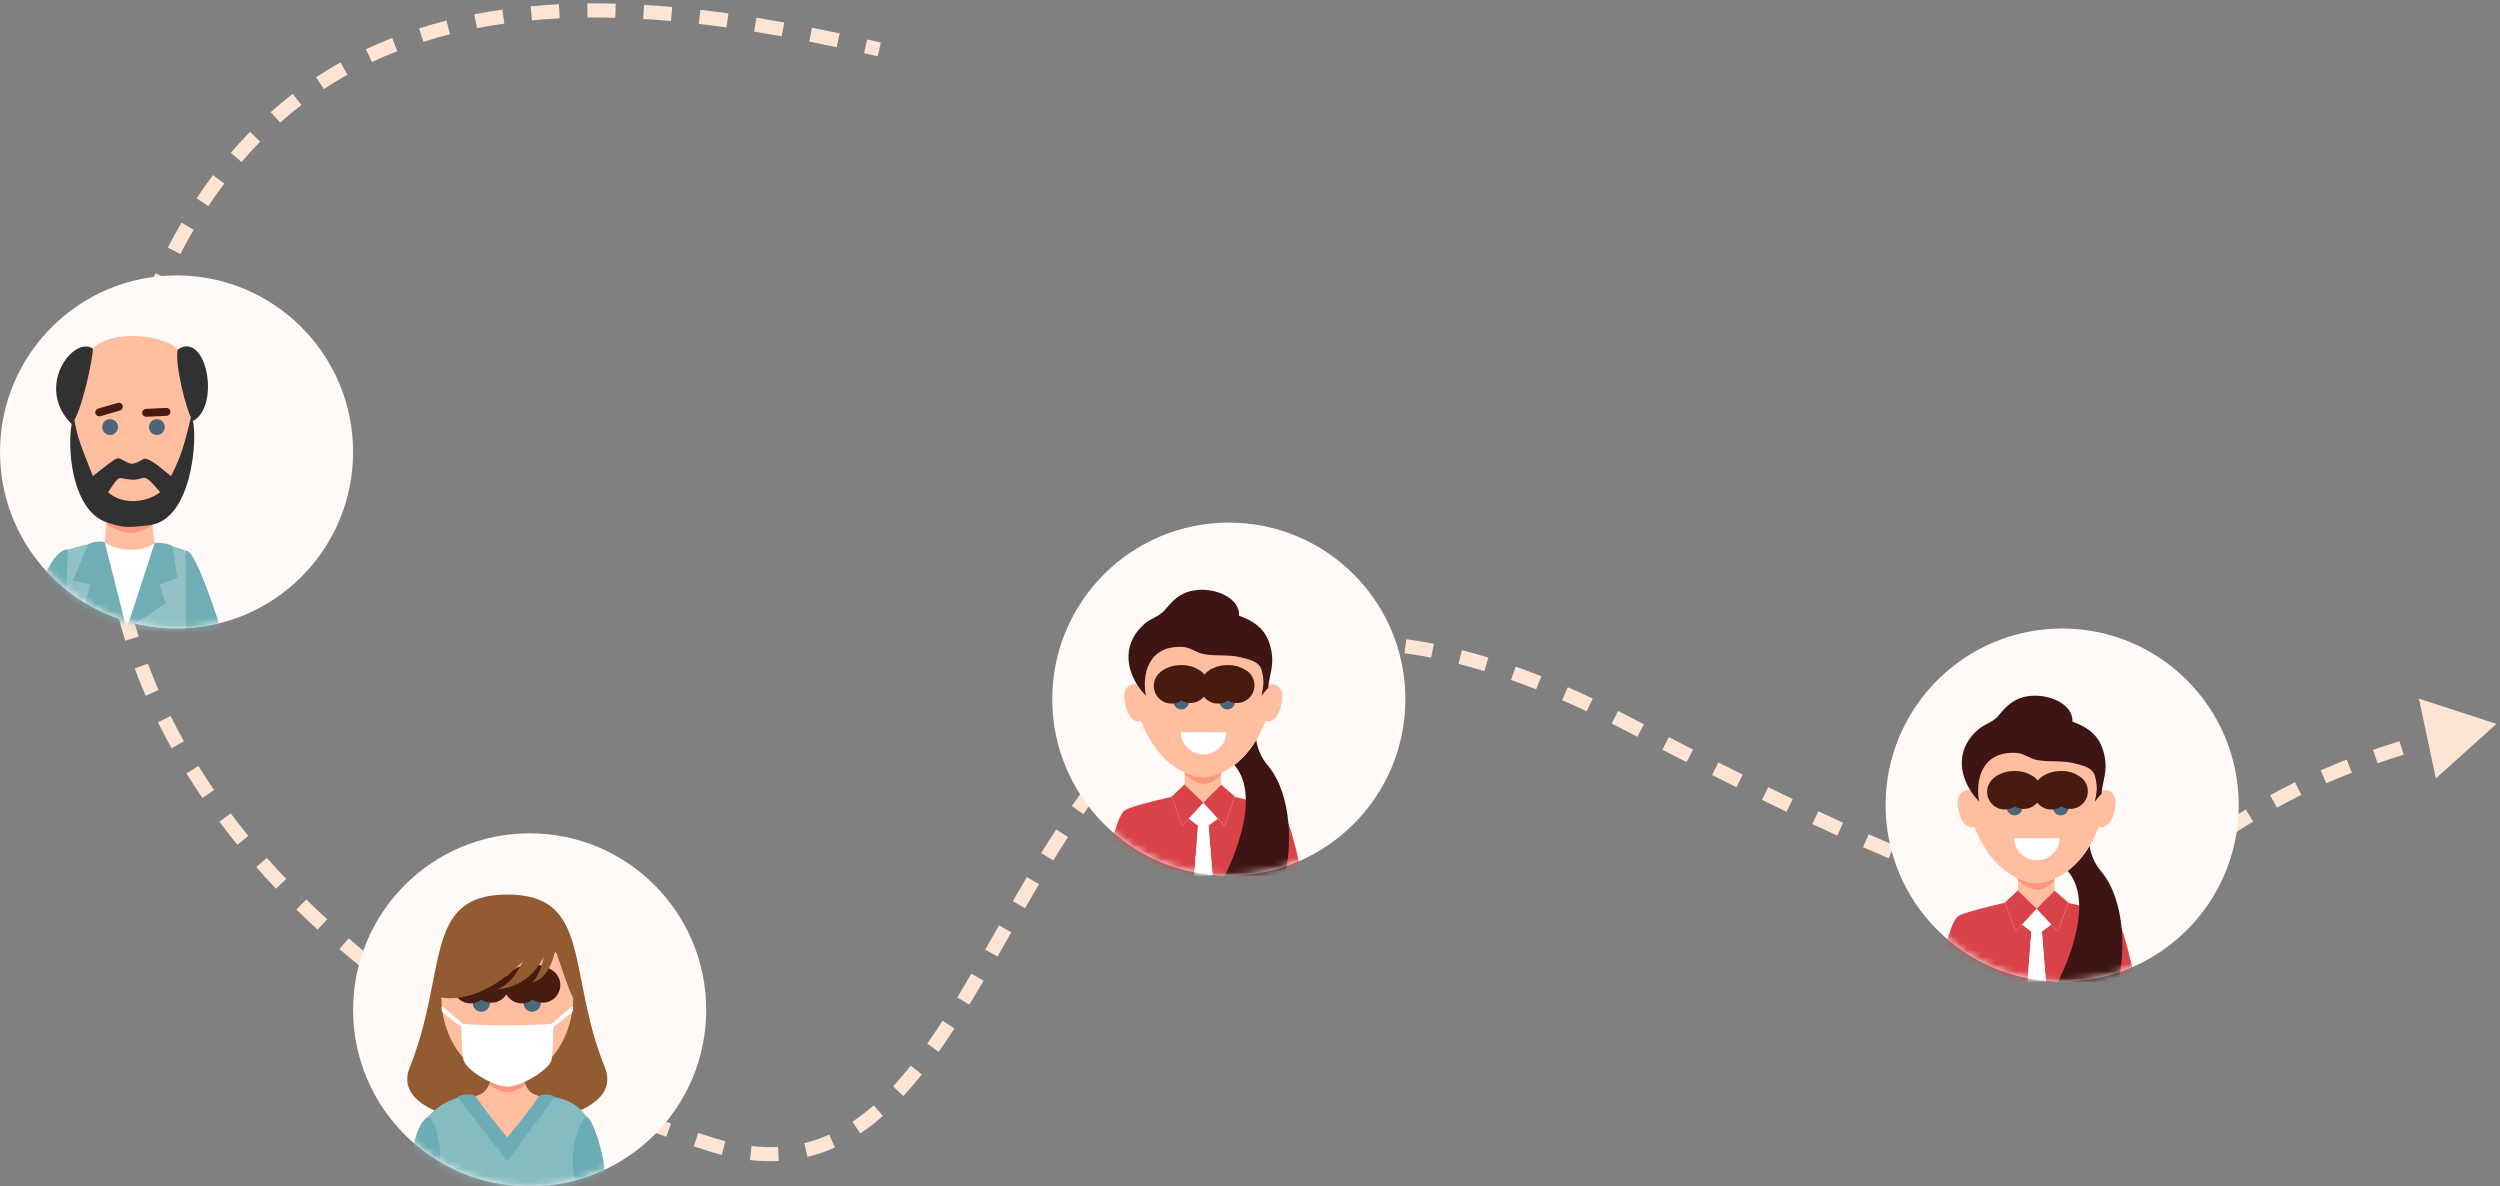 <svg width="354" height="168" viewBox="0 0 354 168" fill="none" xmlns="http://www.w3.org/2000/svg">
<rect x="0" y="0" width="354" height="168" fill="#808080" stroke="none"/>
<path d="M17 56L16.032 55.747L16.026 55.771L16.021 55.796L17 56ZM353.5 102.499L342.519 98.927L344.916 110.223L353.5 102.499ZM124.724 6.025C124.084 5.878 123.439 5.731 122.789 5.585L122.351 7.536C122.997 7.682 123.639 7.828 124.276 7.974L124.724 6.025ZM118.889 4.73C117.6 4.456 116.295 4.186 114.976 3.925L114.586 5.886C115.895 6.146 117.191 6.414 118.472 6.686L118.889 4.73ZM111.048 3.178C109.745 2.942 108.43 2.715 107.106 2.501L106.787 4.475C108.097 4.688 109.399 4.912 110.691 5.146L111.048 3.178ZM103.149 1.903C101.832 1.719 100.508 1.548 99.177 1.394L98.948 3.381C100.261 3.533 101.57 3.701 102.872 3.884L103.149 1.903ZM95.192 0.986C93.862 0.869 92.529 0.769 91.193 0.691L91.075 2.687C92.39 2.764 93.704 2.862 95.015 2.979L95.192 0.986ZM87.184 0.519C85.846 0.484 84.506 0.472 83.168 0.486L83.188 2.486C84.501 2.473 85.816 2.484 87.132 2.519L87.184 0.519ZM79.151 0.605C77.81 0.672 76.472 0.766 75.138 0.891L75.324 2.882C76.628 2.76 77.937 2.668 79.25 2.602L79.151 0.605ZM71.138 1.36C69.806 1.549 68.481 1.771 67.163 2.028L67.546 3.991C68.829 3.741 70.12 3.525 71.419 3.34L71.138 1.36ZM63.225 2.911C61.92 3.243 60.625 3.612 59.342 4.023L59.95 5.928C61.194 5.53 62.451 5.172 63.718 4.849L63.225 2.911ZM55.531 5.375C54.278 5.866 53.039 6.399 51.814 6.977L52.668 8.785C53.851 8.227 55.049 7.712 56.261 7.237L55.531 5.375ZM48.215 8.832C47.044 9.488 45.891 10.19 44.754 10.938L45.855 12.608C46.951 11.886 48.064 11.209 49.193 10.576L48.215 8.832ZM41.455 13.289C40.396 14.102 39.355 14.962 38.334 15.869L39.663 17.364C40.648 16.488 41.652 15.659 42.673 14.875L41.455 13.289ZM35.407 18.66C34.478 19.61 33.569 20.603 32.68 21.642L34.2 22.942C35.06 21.936 35.939 20.976 36.836 20.059L35.407 18.66ZM30.156 24.793C29.363 25.85 28.588 26.949 27.834 28.09L29.503 29.193C30.235 28.084 30.987 27.018 31.756 25.993L30.156 24.793ZM25.706 31.518C25.039 32.661 24.391 33.842 23.762 35.063L25.539 35.979C26.153 34.789 26.784 33.638 27.433 32.526L25.706 31.518ZM22.001 38.69C21.458 39.881 20.931 41.106 20.421 42.366L22.276 43.116C22.774 41.882 23.29 40.684 23.821 39.52L22.001 38.69ZM18.992 46.122C18.545 47.369 18.114 48.648 17.7 49.959L19.607 50.562C20.014 49.274 20.437 48.019 20.875 46.796L18.992 46.122ZM16.566 53.773C16.384 54.424 16.206 55.082 16.032 55.747L17.967 56.253C18.138 55.598 18.313 54.951 18.492 54.311L16.566 53.773ZM16.021 55.796C15.878 56.481 15.746 57.165 15.624 57.848L17.593 58.199C17.712 57.535 17.84 56.87 17.979 56.204L16.021 55.796ZM15.016 61.959C14.853 63.346 14.733 64.726 14.655 66.101L16.652 66.215C16.728 64.88 16.844 63.54 17.003 62.193L15.016 61.959ZM14.544 70.257C14.55 71.65 14.598 73.036 14.688 74.414L16.683 74.284C16.596 72.946 16.55 71.601 16.544 70.25L14.544 70.257ZM15.083 78.554C15.257 79.932 15.472 81.302 15.727 82.662L17.693 82.294C17.445 80.972 17.236 79.642 17.067 78.303L15.083 78.554ZM16.613 86.725C16.947 88.069 17.32 89.403 17.731 90.728L19.641 90.135C19.241 88.847 18.878 87.549 18.553 86.242L16.613 86.725ZM19.07 94.659C19.551 95.954 20.068 97.238 20.62 98.511L22.455 97.716C21.917 96.475 21.414 95.224 20.945 93.963L19.07 94.659ZM22.366 102.275C22.977 103.51 23.621 104.734 24.296 105.946L26.044 104.972C25.384 103.788 24.755 102.593 24.158 101.388L22.366 102.275ZM26.398 109.518C27.123 110.688 27.877 111.845 28.66 112.99L30.311 111.862C29.545 110.741 28.807 109.608 28.098 108.465L26.398 109.518ZM31.068 116.359C31.891 117.46 32.74 118.548 33.614 119.624L35.166 118.362C34.309 117.307 33.477 116.24 32.67 115.161L31.068 116.359ZM36.286 122.784C37.193 123.816 38.123 124.835 39.075 125.84L40.528 124.465C39.592 123.477 38.679 122.476 37.788 121.464L36.286 122.784ZM41.974 128.792C42.953 129.755 43.952 130.704 44.971 131.64L46.324 130.167C45.322 129.246 44.338 128.313 43.376 127.366L41.974 128.792ZM48.06 134.383C49.1 135.277 50.159 136.157 51.235 137.024L52.489 135.466C51.43 134.613 50.387 133.746 49.363 132.866L48.06 134.383ZM54.491 139.564C55.586 140.392 56.697 141.205 57.822 142.004L58.98 140.373C57.87 139.586 56.776 138.784 55.697 137.968L54.491 139.564ZM61.225 144.345C62.367 145.107 63.523 145.854 64.692 146.587L65.754 144.892C64.601 144.169 63.461 143.432 62.334 142.681L61.225 144.345ZM68.221 148.73C69.404 149.426 70.599 150.107 71.805 150.773L72.772 149.022C71.581 148.365 70.402 147.693 69.235 147.006L68.221 148.73ZM75.443 152.719C76.663 153.35 77.893 153.966 79.133 154.567L80.004 152.767C78.781 152.174 77.567 151.566 76.362 150.943L75.443 152.719ZM82.87 156.316C84.122 156.882 85.383 157.433 86.652 157.967L87.428 156.123C86.175 155.596 84.93 155.053 83.694 154.494L82.87 156.316ZM90.475 159.517C91.756 160.018 93.043 160.501 94.337 160.968L95.016 159.086C93.738 158.626 92.467 158.148 91.203 157.654L90.475 159.517ZM98.237 162.317C98.889 162.533 99.543 162.745 100.199 162.953L100.803 161.046C100.156 160.841 99.51 160.632 98.866 160.418L98.237 162.317ZM100.199 162.953C100.881 163.169 101.552 163.36 102.214 163.528L102.705 161.589C102.083 161.432 101.449 161.251 100.803 161.046L100.199 162.953ZM106.195 164.264C107.603 164.424 108.963 164.467 110.277 164.4L110.175 162.402C108.975 162.464 107.725 162.425 106.421 162.277L106.195 164.264ZM114.345 163.815C115.695 163.49 116.989 163.042 118.234 162.483L117.415 160.659C116.279 161.169 115.102 161.576 113.877 161.871L114.345 163.815ZM121.812 160.498C122.926 159.757 123.997 158.926 125.032 158.017L123.713 156.514C122.737 157.37 121.736 158.146 120.704 158.832L121.812 160.498ZM127.92 155.194C128.813 154.23 129.681 153.21 130.53 152.141L128.964 150.897C128.143 151.932 127.307 152.913 126.453 153.834L127.92 155.194ZM132.923 148.935C133.678 147.866 134.42 146.762 135.153 145.629L133.473 144.542C132.753 145.657 132.026 146.739 131.289 147.782L132.923 148.935ZM137.258 142.265C137.934 141.153 138.606 140.019 139.276 138.871L137.548 137.863C136.883 139.004 136.217 140.127 135.548 141.227L137.258 142.265ZM141.247 135.45C141.894 134.315 142.544 133.17 143.197 132.021L141.458 131.033C140.804 132.184 140.156 133.326 139.51 134.459L141.247 135.45ZM145.149 128.599C145.8 127.466 146.457 126.333 147.123 125.204L145.4 124.188C144.729 125.325 144.068 126.465 143.415 127.603L145.149 128.599ZM149.143 121.842C149.828 120.728 150.523 119.622 151.232 118.529L149.554 117.441C148.835 118.549 148.131 119.669 147.439 120.796L149.143 121.842ZM153.408 115.284C154.153 114.213 154.913 113.16 155.692 112.129L154.096 110.923C153.3 111.977 152.524 113.052 151.766 114.143L153.408 115.284ZM158.112 109.077C158.946 108.076 159.801 107.104 160.681 106.165L159.221 104.798C158.313 105.768 157.432 106.768 156.576 107.796L158.112 109.077ZM163.417 103.428C164.361 102.547 165.332 101.703 166.333 100.903L165.085 99.341C164.041 100.175 163.031 101.052 162.052 101.966L163.417 103.428ZM169.442 98.629C170.505 97.92 171.601 97.259 172.733 96.65L171.786 94.889C170.596 95.528 169.446 96.222 168.332 96.964L169.442 98.629ZM176.191 95.004C177.355 94.52 178.555 94.088 179.795 93.714L179.216 91.799C177.911 92.194 176.648 92.648 175.422 93.158L176.191 95.004ZM183.527 92.787C184.758 92.545 186.026 92.356 187.333 92.225L187.133 90.235C185.764 90.373 184.435 90.57 183.142 90.824L183.527 92.787ZM191.144 92.009C192.399 91.991 193.687 92.023 195.012 92.108L195.139 90.112C193.764 90.023 192.423 89.99 191.115 90.009L191.144 92.009ZM198.873 92.493C200.103 92.659 201.363 92.868 202.654 93.123L203.041 91.16C201.712 90.898 200.412 90.682 199.139 90.511L198.873 92.493ZM206.521 94C207.714 94.305 208.932 94.647 210.174 95.027L210.76 93.115C209.488 92.726 208.241 92.375 207.017 92.062L206.521 94ZM213.957 96.277C215.122 96.69 216.309 97.135 217.516 97.613L218.253 95.753C217.023 95.266 215.814 94.813 214.625 94.392L213.957 96.277ZM221.205 99.148C222.345 99.645 223.503 100.17 224.679 100.725L225.532 98.915C224.338 98.353 223.162 97.82 222.004 97.314L221.205 99.148ZM228.224 102.455C228.824 102.758 229.428 103.069 230.038 103.386L230.962 101.613C230.345 101.291 229.733 100.977 229.125 100.67L228.224 102.455ZM230.038 103.386C230.649 103.705 231.255 104.02 231.855 104.332L232.776 102.557C232.177 102.245 231.573 101.931 230.962 101.613L230.038 103.386ZM235.39 106.159C236.558 106.76 237.704 107.347 238.828 107.921L239.736 106.139C238.614 105.567 237.471 104.981 236.305 104.381L235.39 106.159ZM242.429 109.747C243.605 110.339 244.756 110.915 245.882 111.476L246.773 109.685C245.65 109.126 244.502 108.552 243.33 107.961L242.429 109.747ZM249.5 113.262C250.688 113.843 251.847 114.405 252.978 114.949L253.845 113.147C252.718 112.605 251.563 112.045 250.379 111.465L249.5 113.262ZM256.622 116.682C257.833 117.251 259.01 117.797 260.155 118.32L260.987 116.501C259.849 115.981 258.678 115.438 257.473 114.872L256.622 116.682ZM263.8 119.96C265.056 120.514 266.27 121.04 267.443 121.536L268.222 119.694C267.059 119.202 265.855 118.681 264.608 118.13L263.8 119.96ZM271.065 123.026C272.351 123.54 273.586 124.016 274.771 124.455L275.465 122.579C274.297 122.147 273.079 121.677 271.807 121.169L271.065 123.026ZM278.545 125.78C279.883 126.222 281.152 126.611 282.362 126.948L282.899 125.022C281.724 124.694 280.484 124.314 279.174 123.881L278.545 125.78ZM286.241 127.901C287.649 128.195 288.969 128.408 290.215 128.545L290.433 126.557C289.258 126.428 288.002 126.226 286.649 125.944L286.241 127.901ZM294.309 128.722C295.761 128.677 297.109 128.509 298.386 128.232L297.962 126.277C296.808 126.528 295.582 126.682 294.247 126.723L294.309 128.722ZM302.309 126.974C303.553 126.444 304.747 125.812 305.932 125.104L304.906 123.387C303.778 124.061 302.667 124.648 301.526 125.134L302.309 126.974ZM309.284 122.927C310.324 122.212 311.401 121.447 312.526 120.658L311.377 119.021C310.24 119.818 309.18 120.571 308.151 121.279L309.284 122.927ZM315.748 118.441C316.785 117.748 317.88 117.04 319.048 116.324L318.002 114.619C316.808 115.352 315.691 116.074 314.637 116.779L315.748 118.441ZM322.419 114.36C323.504 113.761 324.65 113.16 325.866 112.56L324.981 110.766C323.737 111.38 322.564 111.996 321.452 112.609L322.419 114.36ZM329.403 110.914C330.551 110.41 331.756 109.91 333.023 109.416L332.297 107.553C331.004 108.057 329.773 108.568 328.599 109.083L329.403 110.914ZM336.672 108.074C337.852 107.664 339.08 107.261 340.361 106.865L339.77 104.954C338.468 105.357 337.218 105.767 336.016 106.184L336.672 108.074ZM344.115 105.769C345.349 105.429 346.627 105.097 347.951 104.772L347.475 102.83C346.133 103.159 344.836 103.496 343.584 103.841L344.115 105.769Z" fill="#FDE4D3"/>
<circle cx="75" cy="143" r="25" fill="#FFFAF7"/>
<mask id="mask0" mask-type="alpha" maskUnits="userSpaceOnUse" x="50" y="118" width="50" height="50">
<circle cx="75" cy="143" r="25" fill="#FCECE5"/>
</mask>
<g mask="url(#mask0)">
<g clip-path="url(#clip0)">
<path d="M85.653 151.157C80.195 137.637 83.856 126.666 71.832 126.666C59.808 126.666 63.47 137.642 58.011 151.157C53.776 161.659 89.889 161.659 85.653 151.157Z" fill="#925B31"/>
<path d="M71.832 152.781C76.992 152.781 81.174 147.538 81.174 141.069C81.174 134.601 76.992 129.357 71.832 129.357C66.673 129.357 62.491 134.601 62.491 141.069C62.491 147.538 66.673 152.781 71.832 152.781Z" fill="#FFBE9F"/>
<path d="M69.472 153.078C68.958 154.302 68.663 154.812 67.312 155.21C67.154 156.084 69.625 158.924 71.825 161.43C74.023 158.924 76.497 156.084 76.339 155.21C74.995 154.812 74.7 154.302 74.179 153.078C74.155 152.987 69.546 153.076 69.472 153.078Z" fill="#FFBE9F"/>
<path d="M68.154 143.264C68.829 143.264 69.375 142.714 69.375 142.036C69.375 141.357 68.829 140.807 68.154 140.807C67.479 140.807 66.933 141.357 66.933 142.036C66.933 142.714 67.479 143.264 68.154 143.264Z" fill="#4D677A"/>
<path d="M75.353 143.264C76.028 143.264 76.575 142.714 76.575 142.036C76.575 141.357 76.028 140.807 75.353 140.807C74.679 140.807 74.132 141.357 74.132 142.036C74.132 142.714 74.679 143.264 75.353 143.264Z" fill="#4D677A"/>
<path d="M66.619 139.573C66.859 139.276 67.457 139.066 68.143 139.066C68.655 139.038 69.162 139.184 69.582 139.481" stroke="#471C0E" stroke-width="5" stroke-linecap="round" stroke-linejoin="round"/>
<path d="M73.875 139.573C74.115 139.276 74.715 139.066 75.399 139.066C75.911 139.038 76.418 139.185 76.838 139.481" stroke="#471C0E" stroke-width="5" stroke-linecap="round" stroke-linejoin="round"/>
<path d="M62.499 141.222C62.499 141.222 67.574 142.625 74.016 136.152C74.016 136.152 72.649 139.327 70.417 140.066C70.417 140.066 74.678 140.146 76.992 135.5C76.992 135.5 76.586 137.915 75.418 139.062C75.418 139.062 77.524 138.996 78.537 134.926C78.537 134.926 78.741 134.602 78.906 135.261C78.906 135.261 80.749 140.841 81.191 141.338L81.98 139.062L79.168 132.205L76.353 130.16L72.154 128.525L68.154 129.168L65.409 130.616L63.319 133.378L61.64 140.189L62.499 141.222Z" fill="#925B31"/>
<path opacity="0.77" d="M74.429 153.613C74.352 153.452 74.275 153.275 74.189 153.08C74.151 152.988 69.541 153.08 69.467 153.08C69.393 153.258 69.321 153.419 69.251 153.563C69.992 154.111 70.885 154.594 71.761 154.632C72.699 154.685 73.656 154.176 74.429 153.613Z" fill="#F98D72"/>
<path d="M81.092 142.438L78.083 144.975C74.964 145.262 68.701 145.265 65.582 144.975L62.573 142.438C62.455 142.715 62.499 143.193 62.71 143.377L65.349 145.463C65.349 145.463 65.328 148.278 65.589 149.907C65.851 151.537 69.879 153.852 71.854 153.86C74.031 153.86 78.174 151.158 78.119 149.907C78.359 148.278 78.347 145.463 78.347 145.463L80.987 143.377C81.079 143.241 81.137 143.084 81.155 142.92C81.174 142.757 81.152 142.591 81.092 142.438Z" fill="white"/>
<path d="M61.693 167.996H81.974C81.174 165.55 81.938 160.27 83.058 158.114C82.05 156.687 80.642 155.717 78.545 155.359C75.704 157.324 73.395 159.969 71.826 163.056C70.749 160.07 66.653 155.767 64.834 155.412C62.825 156.117 61.842 156.818 60.603 158.114C61.88 160.835 62.034 164.865 61.693 167.996Z" fill="#84BCC1"/>
<path d="M61.959 167.996V167.579C61.318 167.579 59.487 166.941 58.695 166.145L58.729 167.996H61.959Z" fill="#FBCBA6"/>
<path d="M84.924 167.996L84.958 166.145C84.166 166.941 82.333 167.579 81.694 167.579V167.996H84.924Z" fill="#FBCBA6"/>
<path d="M81.971 167.997C83.411 167.514 84.541 167.031 85.654 166.111C85.479 163.057 83.881 158.354 83.058 158.115C81.52 159.028 80.133 165.46 81.971 167.997Z" fill="#6CADB5"/>
<path d="M60.609 158.115C58.949 159.028 58.116 163.441 58.011 166.111C59.124 167.027 60.254 167.514 61.692 167.997C62.944 166.145 62.332 158.89 60.609 158.115Z" fill="#6CADB5"/>
<path d="M78.542 155.36C78.542 155.06 76.93 154.758 76.344 155.21C74.835 157.383 74.034 158.349 71.831 161.079C69.628 158.341 68.827 157.39 67.317 155.21C66.77 154.751 64.839 155.019 64.839 155.413L71.831 164.399L78.542 155.36Z" fill="#6CADB5"/>
</g>
</g>
<circle cx="174" cy="99" r="25" fill="#FFFAF7"/>
<mask id="mask1" mask-type="alpha" maskUnits="userSpaceOnUse" x="149" y="74" width="50" height="50">
<circle cx="174" cy="99" r="25" fill="#FCECE5"/>
</mask>
<g mask="url(#mask1)">
<g clip-path="url(#clip1)">
<path d="M172.449 115.907L171.126 116.904L171.694 123.989H184.32C184.32 123.989 182.786 115.661 181.376 114.73C180.668 114.26 177.579 113.477 174.855 112.846L173.36 116.904L172.449 115.907Z" fill="#D84248"/>
<path d="M168.323 115.908L167.408 116.904L165.915 112.822C163.16 113.458 160.003 114.256 159.286 114.73C157.875 115.661 156.342 123.99 156.342 123.99H169.101L169.646 116.904L168.323 115.908Z" fill="#D84248"/>
<path d="M170.385 113.657L172.918 111.12V109.427C172.124 109.808 171.263 110.029 170.385 110.08C169.474 110.027 168.583 109.792 167.764 109.391L167.726 111.083L170.385 113.657Z" fill="#FFBE9F"/>
<path d="M171.127 116.904L172.451 115.908L170.386 113.656L168.323 115.908L169.647 116.904L169.101 123.99H171.695L171.127 116.904Z" fill="white"/>
<path d="M168.32 115.908L170.385 113.657L167.726 111.086L165.905 112.801L165.915 112.822L167.407 116.904L168.32 115.908Z" fill="#D84248"/>
<path d="M170.386 113.656L172.448 115.907L173.364 116.904L174.849 112.846L174.866 112.8L172.919 111.119L170.386 113.656Z" fill="#D84248"/>
<path d="M179.504 108.365C178.641 107.342 178.08 106.098 177.883 104.773C177.085 106.146 176.03 107.353 174.778 108.328C179.125 113.257 173.418 123.999 173.418 123.999C173.418 123.999 177.313 123.999 181.871 123.999C182.948 120.401 183.054 112.558 179.504 108.365Z" fill="#3F1414"/>
<path opacity="0.77" d="M167.726 109.4V109.618C167.726 109.618 169.121 110.931 170.382 110.996C171.643 111.062 172.916 109.744 172.916 109.744V109.408" fill="#F98D72"/>
<path d="M179.577 96.996C179.577 97.032 179.577 97.068 179.577 97.105C179.244 97.419 178.891 98.14 178.611 98.515C178.835 97.206 179.094 95.84 178.652 93.896C178.608 93.748 178.563 93.6 178.512 93.451C178.029 92.241 176.872 91.946 175.614 91.547C173.923 91.006 172.151 91.407 170.45 90.979C169.383 90.711 168.545 89.77 167.48 89.692C162.587 89.361 161.659 94.667 162.258 98.515C161.903 98.046 161.58 97.553 161.292 97.039C160.203 96.474 158.996 97.4 159.211 99.022C159.694 102.749 161.573 102.111 161.573 102.111C164.775 110.13 170.38 110.091 170.38 110.091C170.38 110.091 175.986 110.132 179.191 102.111C179.191 102.111 181.057 102.749 181.552 99.022C181.765 97.451 180.637 96.534 179.577 96.996Z" fill="#FFBE9F"/>
<path d="M167.483 91.608C168.548 91.666 169.386 92.409 170.453 92.619C172.144 92.955 173.919 92.639 175.617 93.062C176.868 93.376 178.032 93.606 178.515 94.554C178.57 94.661 178.616 94.774 178.65 94.89C178.65 94.89 178.65 94.89 178.65 94.905C179.092 96.428 178.834 97.499 178.609 98.532C178.884 98.237 179.237 97.674 179.575 97.427C179.575 97.398 179.575 97.369 179.575 97.34C179.763 95.509 180.42 94.21 180.041 92.247C179.59 89.761 178.384 88.237 175.453 87.183C175.597 84.646 171.984 83.137 169.14 83.587C167.449 83.853 166.483 84.636 165.534 85.683C164.853 86.443 164.935 86.518 164.114 87.074C163.488 87.497 162.764 87.746 162.182 88.24C159.042 90.864 159.259 94.51 161.305 97.376C161.598 97.785 161.921 98.171 162.271 98.532C161.662 95.499 162.59 91.34 167.483 91.608Z" fill="#3F1414"/>
<path d="M167.263 100.457C167.874 100.457 168.369 99.962 168.369 99.35C168.369 98.738 167.874 98.242 167.263 98.242C166.652 98.242 166.157 98.738 166.157 99.35C166.157 99.962 166.652 100.457 167.263 100.457Z" fill="#4D677A"/>
<path d="M173.796 100.457C174.406 100.457 174.902 99.962 174.902 99.35C174.902 98.738 174.406 98.242 173.796 98.242C173.185 98.242 172.689 98.738 172.689 99.35C172.689 99.962 173.185 100.457 173.796 100.457Z" fill="#4D677A"/>
<path d="M173.638 103.686C173.615 104.524 173.267 105.32 172.667 105.904C172.067 106.489 171.262 106.816 170.425 106.816C169.588 106.816 168.784 106.489 168.184 105.904C167.583 105.32 167.235 104.524 167.212 103.686" fill="white"/>
<path d="M165.875 97.126C166.104 96.858 166.638 96.667 167.259 96.667C167.723 96.644 168.181 96.776 168.561 97.044" stroke="#471C0E" stroke-width="5" stroke-linecap="round" stroke-linejoin="round"/>
<path d="M172.453 97.126C172.683 96.858 173.216 96.667 173.837 96.667C174.301 96.644 174.759 96.776 175.139 97.044" stroke="#471C0E" stroke-width="5" stroke-linecap="round" stroke-linejoin="round"/>
</g>
</g>
<circle cx="292" cy="114" r="25" fill="#FFFAF7"/>
<mask id="mask2" mask-type="alpha" maskUnits="userSpaceOnUse" x="267" y="89" width="50" height="50">
<circle cx="292" cy="114" r="25" fill="#FCECE5"/>
</mask>
<g mask="url(#mask2)">
<g clip-path="url(#clip2)">
<path d="M290.449 130.907L289.126 131.904L289.694 138.989H302.32C302.32 138.989 300.786 130.661 299.376 129.73C298.668 129.26 295.579 128.477 292.855 127.846L291.36 131.904L290.449 130.907Z" fill="#D84248"/>
<path d="M286.323 130.908L285.408 131.904L283.915 127.822C281.16 128.458 278.003 129.256 277.286 129.73C275.875 130.661 274.342 138.99 274.342 138.99H287.101L287.646 131.904L286.323 130.908Z" fill="#D84248"/>
<path d="M288.385 128.657L290.918 126.12V124.427C290.124 124.808 289.263 125.029 288.385 125.08C287.474 125.027 286.583 124.792 285.764 124.391L285.726 126.083L288.385 128.657Z" fill="#FFBE9F"/>
<path d="M289.127 131.904L290.451 130.908L288.386 128.656L286.323 130.908L287.647 131.904L287.101 138.99H289.695L289.127 131.904Z" fill="white"/>
<path d="M286.32 130.908L288.385 128.657L285.726 126.086L283.905 127.801L283.915 127.822L285.407 131.904L286.32 130.908Z" fill="#D84248"/>
<path d="M288.386 128.656L290.448 130.907L291.364 131.904L292.849 127.846L292.866 127.8L290.919 126.119L288.386 128.656Z" fill="#D84248"/>
<path d="M297.504 123.365C296.641 122.342 296.08 121.098 295.883 119.773C295.085 121.146 294.03 122.353 292.778 123.328C297.125 128.257 291.418 138.999 291.418 138.999C291.418 138.999 295.313 138.999 299.871 138.999C300.948 135.401 301.054 127.558 297.504 123.365Z" fill="#3F1414"/>
<path opacity="0.77" d="M285.726 124.4V124.618C285.726 124.618 287.121 125.931 288.382 125.996C289.643 126.062 290.916 124.744 290.916 124.744V124.408" fill="#F98D72"/>
<path d="M297.577 111.996C297.577 112.032 297.577 112.068 297.577 112.105C297.244 112.419 296.891 113.14 296.611 113.515C296.835 112.206 297.094 110.84 296.652 108.896C296.608 108.748 296.563 108.601 296.512 108.451C296.029 107.241 294.872 106.946 293.614 106.547C291.923 106.006 290.151 106.407 288.45 105.979C287.383 105.711 286.545 104.77 285.48 104.693C280.587 104.361 279.659 109.667 280.258 113.515C279.903 113.046 279.58 112.553 279.292 112.039C278.203 111.474 276.996 112.4 277.211 114.022C277.694 117.749 279.573 117.111 279.573 117.111C282.775 125.13 288.38 125.091 288.38 125.091C288.38 125.091 293.986 125.132 297.191 117.111C297.191 117.111 299.057 117.749 299.552 114.022C299.765 112.451 298.637 111.534 297.577 111.996Z" fill="#FFBE9F"/>
<path d="M285.483 106.608C286.548 106.666 287.386 107.409 288.453 107.619C290.144 107.955 291.919 107.639 293.617 108.062C294.868 108.376 296.032 108.606 296.515 109.554C296.57 109.661 296.616 109.774 296.65 109.89C296.65 109.89 296.65 109.89 296.65 109.905C297.092 111.428 296.834 112.499 296.609 113.532C296.884 113.237 297.237 112.674 297.575 112.427C297.575 112.398 297.575 112.369 297.575 112.34C297.763 110.509 298.42 109.21 298.041 107.247C297.59 104.761 296.384 103.237 293.453 102.183C293.597 99.646 289.984 98.137 287.14 98.587C285.449 98.853 284.483 99.636 283.534 100.683C282.853 101.443 282.935 101.518 282.114 102.074C281.488 102.497 280.764 102.746 280.182 103.24C277.042 105.864 277.259 109.51 279.305 112.376C279.598 112.785 279.921 113.171 280.271 113.532C279.662 110.499 280.59 106.34 285.483 106.608Z" fill="#3F1414"/>
<path d="M285.263 115.457C285.874 115.457 286.369 114.961 286.369 114.35C286.369 113.738 285.874 113.242 285.263 113.242C284.652 113.242 284.157 113.738 284.157 114.35C284.157 114.961 284.652 115.457 285.263 115.457Z" fill="#4D677A"/>
<path d="M291.796 115.457C292.406 115.457 292.902 114.961 292.902 114.35C292.902 113.738 292.406 113.242 291.796 113.242C291.185 113.242 290.689 113.738 290.689 114.35C290.689 114.961 291.185 115.457 291.796 115.457Z" fill="#4D677A"/>
<path d="M291.638 118.686C291.615 119.524 291.267 120.32 290.667 120.904C290.067 121.489 289.262 121.816 288.425 121.816C287.588 121.816 286.784 121.489 286.184 120.904C285.583 120.32 285.235 119.524 285.212 118.686" fill="white"/>
<path d="M283.875 112.126C284.104 111.858 284.638 111.667 285.259 111.667C285.723 111.644 286.181 111.776 286.561 112.044" stroke="#471C0E" stroke-width="5" stroke-linecap="round" stroke-linejoin="round"/>
<path d="M290.453 112.126C290.683 111.858 291.216 111.667 291.837 111.667C292.301 111.644 292.759 111.776 293.139 112.044" stroke="#471C0E" stroke-width="5" stroke-linecap="round" stroke-linejoin="round"/>
</g>
</g>
<circle cx="25" cy="64" r="25" fill="#FFFAF7"/>
<mask id="mask3" mask-type="alpha" maskUnits="userSpaceOnUse" x="0" y="39" width="50" height="50">
<circle cx="25" cy="64" r="25" fill="#FCECE5"/>
</mask>
<g mask="url(#mask3)">
<g clip-path="url(#clip3)">
<path d="M21.555 74.302L21.886 76.922C20.991 79.539 16.275 80.084 14.829 76.784L15.074 73.949C16.782 73.341 20.216 73.213 21.555 74.302Z" fill="#FFBE9F"/>
<path opacity="0.77" d="M15.096 73.917L15.071 74.186C15.672 74.591 17.052 75.412 18.373 75.466C19.642 75.512 20.949 74.772 21.576 74.358V74.272C21.268 74.039 20.919 73.865 20.547 73.76H15.645C15.446 73.804 15.267 73.858 15.096 73.917Z" fill="#F98D72"/>
<path d="M27.179 58.482C26.716 54.629 26.336 52.541 25.177 49.492C23.547 47.531 15.863 46.462 13.167 49.367C11.613 52.754 11.221 53.757 10.412 58.494C9.954 74.612 24.299 82.963 27.179 58.482Z" fill="#FFBE9F"/>
<path d="M27.314 59.627C27.268 59.225 27.224 58.85 27.18 58.482C26.839 59.936 26.466 61.477 26.246 62.223C25.766 64.025 25.084 65.767 24.214 67.416C23.346 66.789 21.062 64.573 20.292 65.012C18.609 65.992 18.557 65.747 17.243 65.071C16.542 64.713 16.707 64.615 13.15 67.416C11.665 63.553 10.817 61.924 10.395 58.495C10.312 58.973 10.226 59.475 10.136 60.046C9.422 64.681 10.626 72.465 15.077 73.948C17.464 74.745 17.883 74.745 21.148 74.367C27.155 73.676 27.976 62.183 27.314 59.627ZM15.305 69.698C17.189 66.914 16.481 67.818 18.709 67.919C20.67 68.007 20.087 66.558 22.675 69.698C20.812 71.134 17.42 71.603 15.295 69.698H15.305Z" fill="#313131"/>
<path d="M10.146 60.047C11.56 58.483 13.161 50.733 13.161 49.368C10.413 47.478 4.861 54.763 10.146 60.047Z" fill="#313131"/>
<path d="M25.176 49.492C24.686 51.274 26.328 58.149 27.314 59.627C31.289 57.494 29.215 46.742 25.176 49.492Z" fill="#313131"/>
<path d="M26.309 77.99C27.767 77.529 31.444 89.389 34.611 99.418L30.182 102.401L26.309 94.142C25.91 91.159 25.596 80.668 26.309 77.99Z" fill="#6FAEB4"/>
<path d="M9.643 77.821C7.665 77.434 2.648 84.684 4.618 102.905C5.844 103.299 7.096 103.326 8.4 103.25C9.108 99.074 10.483 81.277 9.643 77.821Z" fill="#6FAEB4"/>
<path d="M14.834 76.785C14.834 80.513 15.697 84.236 17.934 90.19C19.925 86.229 21.886 80.452 21.886 76.922C20.393 78.116 17.047 78.275 14.834 76.785Z" fill="white"/>
<path d="M26.309 77.989C25.703 77.716 25.072 77.498 24.425 77.34L17.934 89.065C16.528 92.509 16.059 113.832 17.033 116.367C17.466 117.122 24.697 117.014 25.199 116.994C26.221 116.957 25.905 117.975 26.309 95.22C26.351 92.855 26.309 77.989 26.309 77.989Z" fill="#91C1C6"/>
<path d="M25.116 81.82L24.425 77.34C24.425 77.173 22.636 76.69 21.89 76.921L17.935 89.065L23.481 85.421L22.562 82.771L25.116 81.82Z" fill="#6FAEB4"/>
<path d="M12.491 77.088C11.51 77.193 9.642 77.823 9.642 77.823C7.745 117.833 7.459 116.47 8.868 116.578C9.37 116.617 16.299 117.186 17.032 116.37L17.934 89.068L12.491 77.088Z" fill="#91C1C6"/>
<path d="M12.491 77.089L10.334 82.177L12.763 82.785L11.925 86.094L17.934 89.067L14.834 76.785C14.386 76.545 12.856 76.746 12.491 77.089Z" fill="#6FAEB4"/>
<path d="M15.586 61.595C16.206 61.595 16.709 61.092 16.709 60.472C16.709 59.852 16.206 59.35 15.586 59.35C14.966 59.35 14.464 59.852 14.464 60.472C14.464 61.092 14.966 61.595 15.586 61.595Z" fill="#4D677A"/>
<path d="M16.674 57.051L13.901 57.857C13.604 57.944 13.432 58.255 13.519 58.553C13.605 58.85 13.917 59.021 14.215 58.935L16.987 58.129C17.285 58.042 17.456 57.731 17.369 57.433C17.283 57.136 16.971 56.964 16.674 57.051Z" fill="#471C0E"/>
<path d="M22.214 61.595C22.834 61.595 23.337 61.092 23.337 60.472C23.337 59.852 22.834 59.35 22.214 59.35C21.594 59.35 21.092 59.852 21.092 60.472C21.092 61.092 21.594 61.595 22.214 61.595Z" fill="#4D677A"/>
<path d="M23.55 57.759L20.666 57.895C20.357 57.91 20.117 58.173 20.132 58.483C20.147 58.792 20.41 59.031 20.719 59.017L23.603 58.88C23.913 58.865 24.152 58.603 24.137 58.293C24.123 57.983 23.86 57.744 23.55 57.759Z" fill="#471C0E"/>
</g>
</g>
<defs>
<clipPath id="clip0">
<rect width="28.333" height="41.333" fill="white" transform="translate(57.666 126.666)"/>
</clipPath>
<clipPath id="clip1">
<rect width="27.976" height="40.51" fill="white" transform="translate(156.342 83.49)"/>
</clipPath>
<clipPath id="clip2">
<rect width="27.976" height="40.51" fill="white" transform="translate(274.342 98.49)"/>
</clipPath>
<clipPath id="clip3">
<rect width="42.926" height="89.429" fill="white" transform="translate(4.167 47.578)"/>
</clipPath>
</defs>
</svg>
